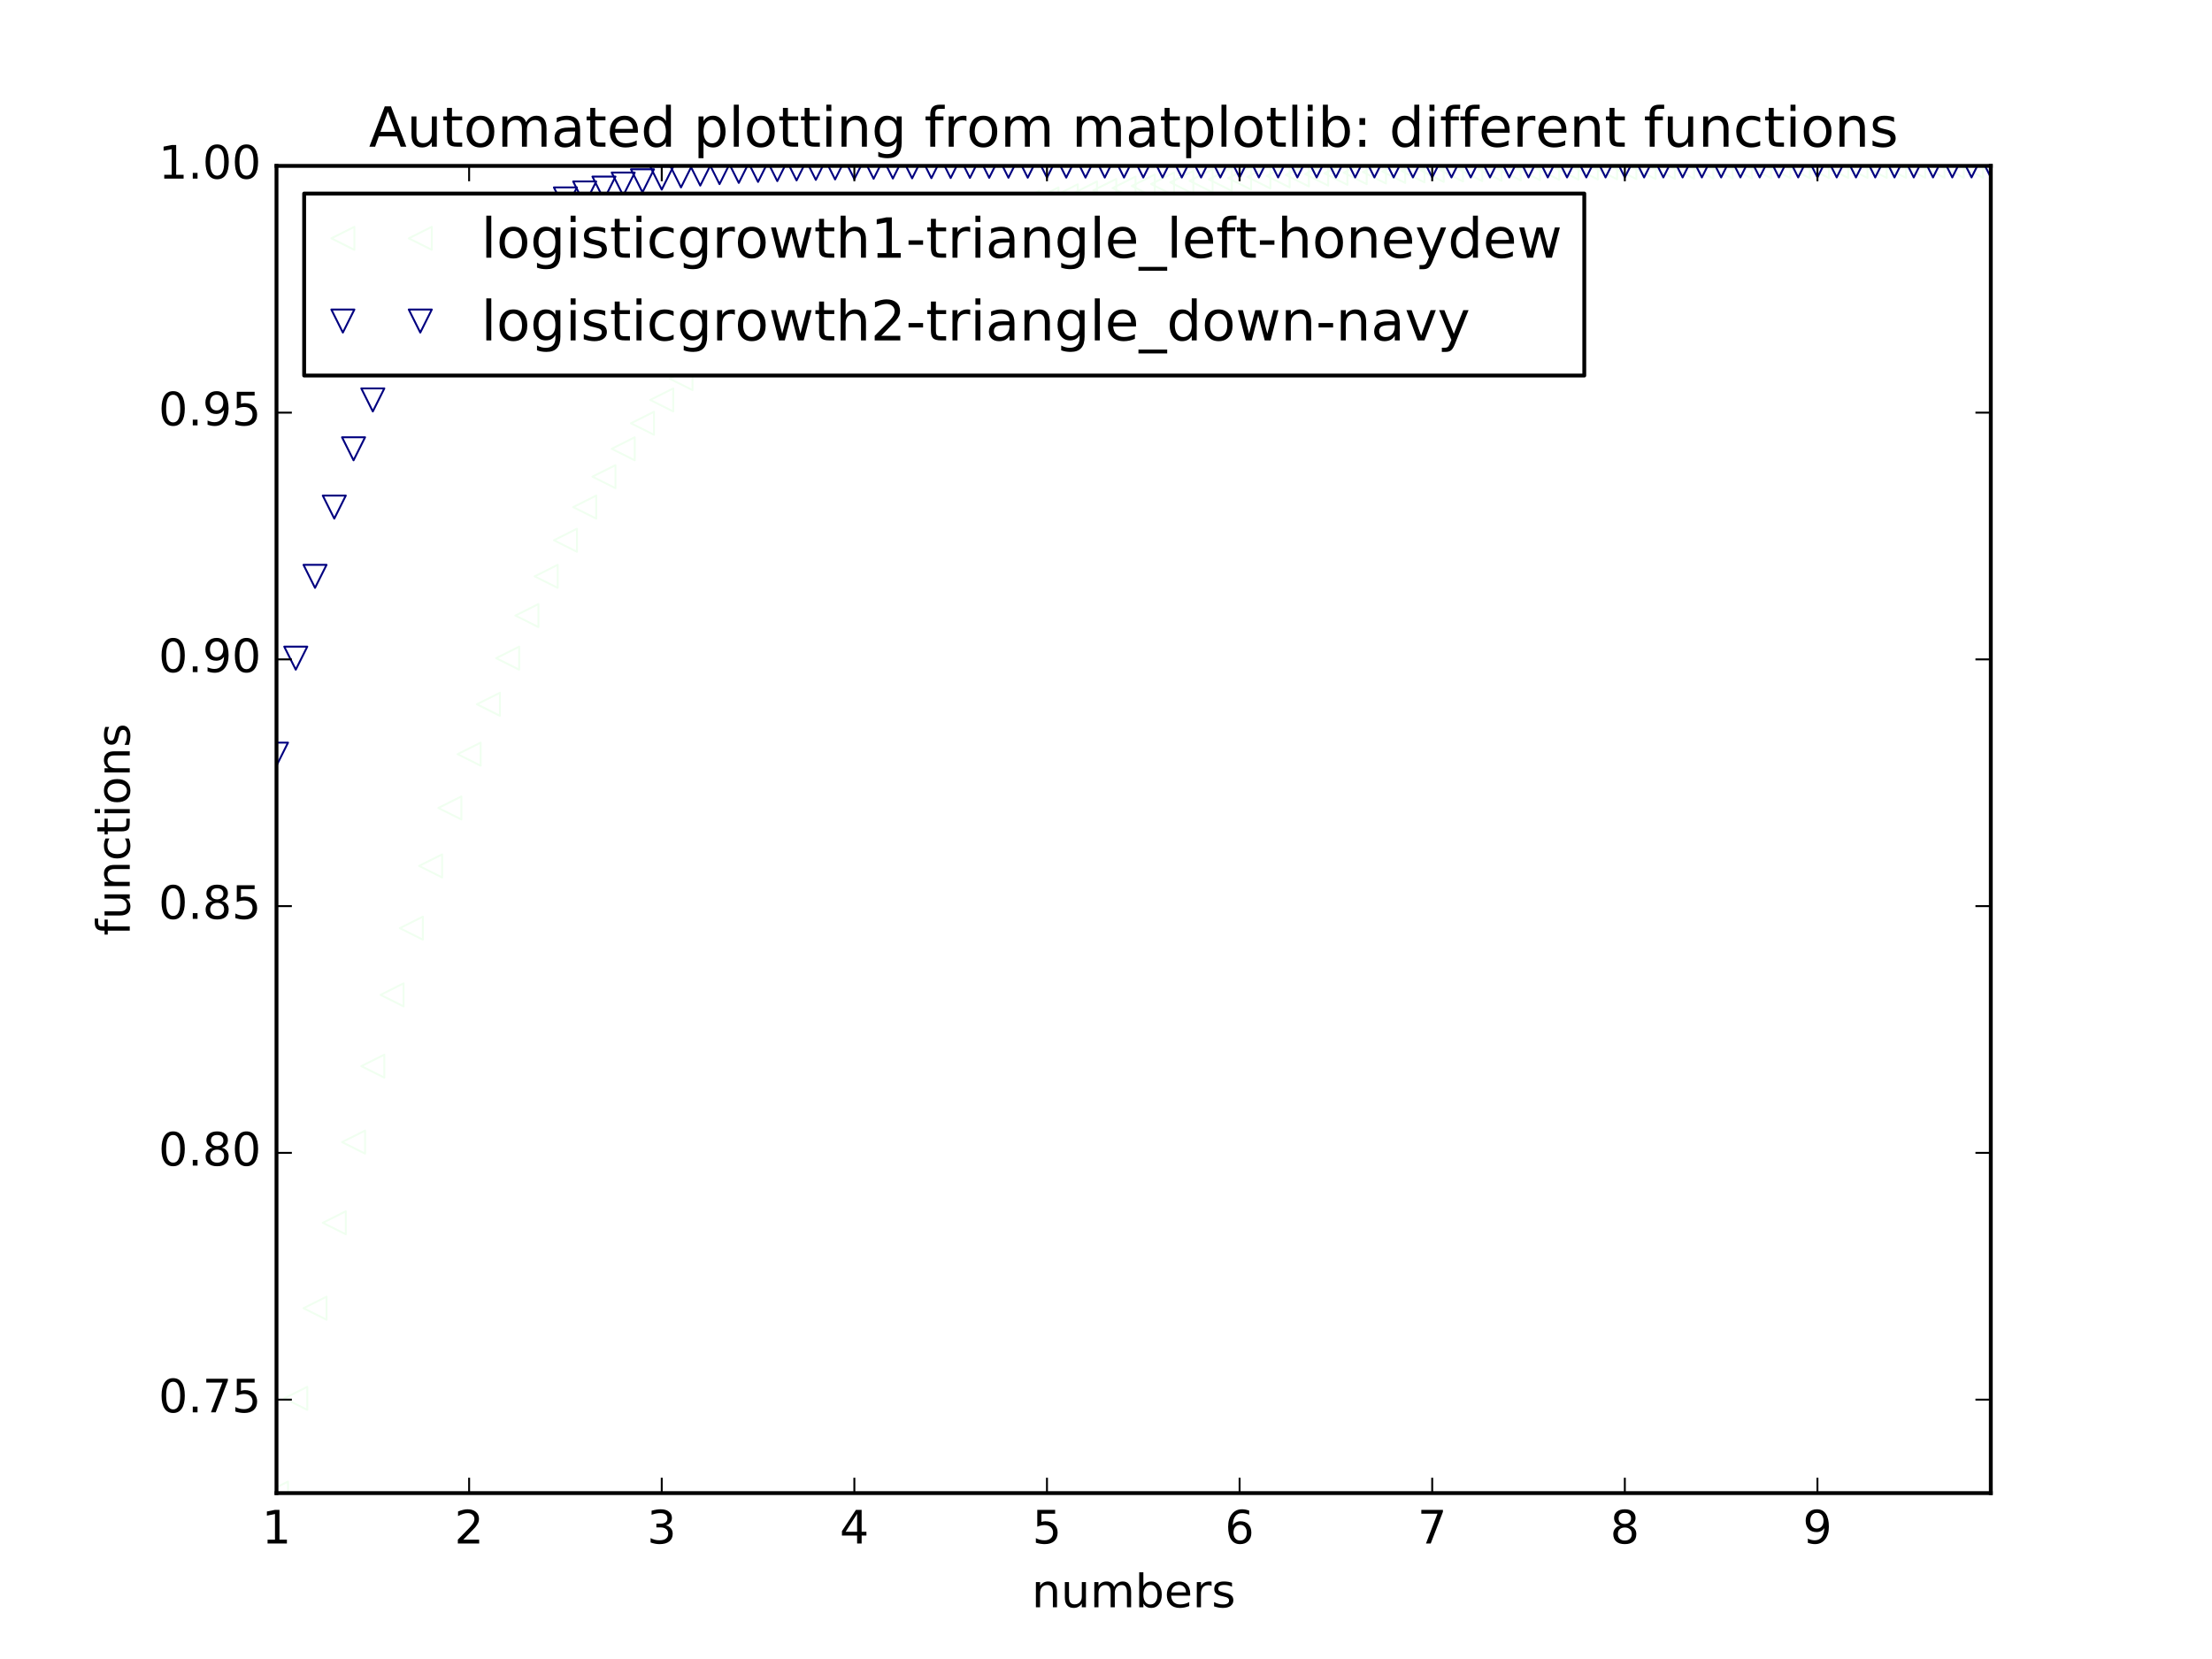 <?xml version="1.0" encoding="utf-8" standalone="no"?>
<!DOCTYPE svg PUBLIC "-//W3C//DTD SVG 1.1//EN"
  "http://www.w3.org/Graphics/SVG/1.1/DTD/svg11.dtd">
<!-- Created with matplotlib (http://matplotlib.org/) -->
<svg height="432pt" version="1.1" viewBox="0 0 576 432" width="576pt" xmlns="http://www.w3.org/2000/svg" xmlns:xlink="http://www.w3.org/1999/xlink">
 <defs>
  <style type="text/css">
*{stroke-linecap:butt;stroke-linejoin:round;stroke-miterlimit:100000;}
  </style>
 </defs>
 <g id="figure_1">
  <g id="patch_1">
   <path d="M 0 432 
L 576 432 
L 576 0 
L 0 0 
z
" style="fill:#ffffff;"/>
  </g>
  <g id="axes_1">
   <g id="patch_2">
    <path d="M 72 388.8 
L 518.4 388.8 
L 518.4 43.2 
L 72 43.2 
z
" style="fill:#ffffff;"/>
   </g>
   <g id="line2d_1">
    <defs>
     <path d="M -3 -0 
L 3 3 
L 3 -3 
z
" id="mc7c255a516" style="stroke:#f0fff0;stroke-linejoin:miter;stroke-width:0.5;"/>
    </defs>
    <g clip-path="url(#p8dd6118374)">
     <use style="fill:none;stroke:#f0fff0;stroke-linejoin:miter;stroke-width:0.5;" x="72.0" xlink:href="#mc7c255a516" y="388.8"/>
     <use style="fill:none;stroke:#f0fff0;stroke-linejoin:miter;stroke-width:0.5;" x="77.016" xlink:href="#mc7c255a516" y="364.125"/>
     <use style="fill:none;stroke:#f0fff0;stroke-linejoin:miter;stroke-width:0.5;" x="82.031" xlink:href="#mc7c255a516" y="340.654"/>
     <use style="fill:none;stroke:#f0fff0;stroke-linejoin:miter;stroke-width:0.5;" x="87.047" xlink:href="#mc7c255a516" y="318.41"/>
     <use style="fill:none;stroke:#f0fff0;stroke-linejoin:miter;stroke-width:0.5;" x="92.063" xlink:href="#mc7c255a516" y="297.401"/>
     <use style="fill:none;stroke:#f0fff0;stroke-linejoin:miter;stroke-width:0.5;" x="97.079" xlink:href="#mc7c255a516" y="277.624"/>
     <use style="fill:none;stroke:#f0fff0;stroke-linejoin:miter;stroke-width:0.5;" x="102.094" xlink:href="#mc7c255a516" y="259.063"/>
     <use style="fill:none;stroke:#f0fff0;stroke-linejoin:miter;stroke-width:0.5;" x="107.11" xlink:href="#mc7c255a516" y="241.694"/>
     <use style="fill:none;stroke:#f0fff0;stroke-linejoin:miter;stroke-width:0.5;" x="112.126" xlink:href="#mc7c255a516" y="225.484"/>
     <use style="fill:none;stroke:#f0fff0;stroke-linejoin:miter;stroke-width:0.5;" x="117.142" xlink:href="#mc7c255a516" y="210.394"/>
     <use style="fill:none;stroke:#f0fff0;stroke-linejoin:miter;stroke-width:0.5;" x="122.157" xlink:href="#mc7c255a516" y="196.38"/>
     <use style="fill:none;stroke:#f0fff0;stroke-linejoin:miter;stroke-width:0.5;" x="127.173" xlink:href="#mc7c255a516" y="183.394"/>
     <use style="fill:none;stroke:#f0fff0;stroke-linejoin:miter;stroke-width:0.5;" x="132.189" xlink:href="#mc7c255a516" y="171.383"/>
     <use style="fill:none;stroke:#f0fff0;stroke-linejoin:miter;stroke-width:0.5;" x="137.204" xlink:href="#mc7c255a516" y="160.296"/>
     <use style="fill:none;stroke:#f0fff0;stroke-linejoin:miter;stroke-width:0.5;" x="142.22" xlink:href="#mc7c255a516" y="150.08"/>
     <use style="fill:none;stroke:#f0fff0;stroke-linejoin:miter;stroke-width:0.5;" x="147.236" xlink:href="#mc7c255a516" y="140.681"/>
     <use style="fill:none;stroke:#f0fff0;stroke-linejoin:miter;stroke-width:0.5;" x="152.252" xlink:href="#mc7c255a516" y="132.046"/>
     <use style="fill:none;stroke:#f0fff0;stroke-linejoin:miter;stroke-width:0.5;" x="157.267" xlink:href="#mc7c255a516" y="124.123"/>
     <use style="fill:none;stroke:#f0fff0;stroke-linejoin:miter;stroke-width:0.5;" x="162.283" xlink:href="#mc7c255a516" y="116.864"/>
     <use style="fill:none;stroke:#f0fff0;stroke-linejoin:miter;stroke-width:0.5;" x="167.299" xlink:href="#mc7c255a516" y="110.219"/>
     <use style="fill:none;stroke:#f0fff0;stroke-linejoin:miter;stroke-width:0.5;" x="172.315" xlink:href="#mc7c255a516" y="104.144"/>
     <use style="fill:none;stroke:#f0fff0;stroke-linejoin:miter;stroke-width:0.5;" x="177.33" xlink:href="#mc7c255a516" y="98.594"/>
     <use style="fill:none;stroke:#f0fff0;stroke-linejoin:miter;stroke-width:0.5;" x="182.346" xlink:href="#mc7c255a516" y="93.529"/>
     <use style="fill:none;stroke:#f0fff0;stroke-linejoin:miter;stroke-width:0.5;" x="187.362" xlink:href="#mc7c255a516" y="88.91"/>
     <use style="fill:none;stroke:#f0fff0;stroke-linejoin:miter;stroke-width:0.5;" x="192.378" xlink:href="#mc7c255a516" y="84.701"/>
     <use style="fill:none;stroke:#f0fff0;stroke-linejoin:miter;stroke-width:0.5;" x="197.393" xlink:href="#mc7c255a516" y="80.867"/>
     <use style="fill:none;stroke:#f0fff0;stroke-linejoin:miter;stroke-width:0.5;" x="202.409" xlink:href="#mc7c255a516" y="77.378"/>
     <use style="fill:none;stroke:#f0fff0;stroke-linejoin:miter;stroke-width:0.5;" x="207.425" xlink:href="#mc7c255a516" y="74.204"/>
     <use style="fill:none;stroke:#f0fff0;stroke-linejoin:miter;stroke-width:0.5;" x="212.44" xlink:href="#mc7c255a516" y="71.318"/>
     <use style="fill:none;stroke:#f0fff0;stroke-linejoin:miter;stroke-width:0.5;" x="217.456" xlink:href="#mc7c255a516" y="68.696"/>
     <use style="fill:none;stroke:#f0fff0;stroke-linejoin:miter;stroke-width:0.5;" x="222.472" xlink:href="#mc7c255a516" y="66.313"/>
     <use style="fill:none;stroke:#f0fff0;stroke-linejoin:miter;stroke-width:0.5;" x="227.488" xlink:href="#mc7c255a516" y="64.149"/>
     <use style="fill:none;stroke:#f0fff0;stroke-linejoin:miter;stroke-width:0.5;" x="232.503" xlink:href="#mc7c255a516" y="62.185"/>
     <use style="fill:none;stroke:#f0fff0;stroke-linejoin:miter;stroke-width:0.5;" x="237.519" xlink:href="#mc7c255a516" y="60.403"/>
     <use style="fill:none;stroke:#f0fff0;stroke-linejoin:miter;stroke-width:0.5;" x="242.535" xlink:href="#mc7c255a516" y="58.785"/>
     <use style="fill:none;stroke:#f0fff0;stroke-linejoin:miter;stroke-width:0.5;" x="247.551" xlink:href="#mc7c255a516" y="57.319"/>
     <use style="fill:none;stroke:#f0fff0;stroke-linejoin:miter;stroke-width:0.5;" x="252.566" xlink:href="#mc7c255a516" y="55.988"/>
     <use style="fill:none;stroke:#f0fff0;stroke-linejoin:miter;stroke-width:0.5;" x="257.582" xlink:href="#mc7c255a516" y="54.782"/>
     <use style="fill:none;stroke:#f0fff0;stroke-linejoin:miter;stroke-width:0.5;" x="262.598" xlink:href="#mc7c255a516" y="53.689"/>
     <use style="fill:none;stroke:#f0fff0;stroke-linejoin:miter;stroke-width:0.5;" x="267.613" xlink:href="#mc7c255a516" y="52.698"/>
     <use style="fill:none;stroke:#f0fff0;stroke-linejoin:miter;stroke-width:0.5;" x="272.629" xlink:href="#mc7c255a516" y="51.801"/>
     <use style="fill:none;stroke:#f0fff0;stroke-linejoin:miter;stroke-width:0.5;" x="277.645" xlink:href="#mc7c255a516" y="50.987"/>
     <use style="fill:none;stroke:#f0fff0;stroke-linejoin:miter;stroke-width:0.5;" x="282.661" xlink:href="#mc7c255a516" y="50.25"/>
     <use style="fill:none;stroke:#f0fff0;stroke-linejoin:miter;stroke-width:0.5;" x="287.676" xlink:href="#mc7c255a516" y="49.583"/>
     <use style="fill:none;stroke:#f0fff0;stroke-linejoin:miter;stroke-width:0.5;" x="292.692" xlink:href="#mc7c255a516" y="48.978"/>
     <use style="fill:none;stroke:#f0fff0;stroke-linejoin:miter;stroke-width:0.5;" x="297.708" xlink:href="#mc7c255a516" y="48.43"/>
     <use style="fill:none;stroke:#f0fff0;stroke-linejoin:miter;stroke-width:0.5;" x="302.724" xlink:href="#mc7c255a516" y="47.934"/>
     <use style="fill:none;stroke:#f0fff0;stroke-linejoin:miter;stroke-width:0.5;" x="307.739" xlink:href="#mc7c255a516" y="47.485"/>
     <use style="fill:none;stroke:#f0fff0;stroke-linejoin:miter;stroke-width:0.5;" x="312.755" xlink:href="#mc7c255a516" y="47.079"/>
     <use style="fill:none;stroke:#f0fff0;stroke-linejoin:miter;stroke-width:0.5;" x="317.771" xlink:href="#mc7c255a516" y="46.711"/>
     <use style="fill:none;stroke:#f0fff0;stroke-linejoin:miter;stroke-width:0.5;" x="322.787" xlink:href="#mc7c255a516" y="46.377"/>
     <use style="fill:none;stroke:#f0fff0;stroke-linejoin:miter;stroke-width:0.5;" x="327.802" xlink:href="#mc7c255a516" y="46.076"/>
     <use style="fill:none;stroke:#f0fff0;stroke-linejoin:miter;stroke-width:0.5;" x="332.818" xlink:href="#mc7c255a516" y="45.803"/>
     <use style="fill:none;stroke:#f0fff0;stroke-linejoin:miter;stroke-width:0.5;" x="337.834" xlink:href="#mc7c255a516" y="45.555"/>
     <use style="fill:none;stroke:#f0fff0;stroke-linejoin:miter;stroke-width:0.5;" x="342.849" xlink:href="#mc7c255a516" y="45.332"/>
     <use style="fill:none;stroke:#f0fff0;stroke-linejoin:miter;stroke-width:0.5;" x="347.865" xlink:href="#mc7c255a516" y="45.129"/>
     <use style="fill:none;stroke:#f0fff0;stroke-linejoin:miter;stroke-width:0.5;" x="352.881" xlink:href="#mc7c255a516" y="44.946"/>
     <use style="fill:none;stroke:#f0fff0;stroke-linejoin:miter;stroke-width:0.5;" x="357.897" xlink:href="#mc7c255a516" y="44.78"/>
     <use style="fill:none;stroke:#f0fff0;stroke-linejoin:miter;stroke-width:0.5;" x="362.912" xlink:href="#mc7c255a516" y="44.63"/>
     <use style="fill:none;stroke:#f0fff0;stroke-linejoin:miter;stroke-width:0.5;" x="367.928" xlink:href="#mc7c255a516" y="44.494"/>
     <use style="fill:none;stroke:#f0fff0;stroke-linejoin:miter;stroke-width:0.5;" x="372.944" xlink:href="#mc7c255a516" y="44.371"/>
     <use style="fill:none;stroke:#f0fff0;stroke-linejoin:miter;stroke-width:0.5;" x="377.96" xlink:href="#mc7c255a516" y="44.259"/>
     <use style="fill:none;stroke:#f0fff0;stroke-linejoin:miter;stroke-width:0.5;" x="382.975" xlink:href="#mc7c255a516" y="44.159"/>
     <use style="fill:none;stroke:#f0fff0;stroke-linejoin:miter;stroke-width:0.5;" x="387.991" xlink:href="#mc7c255a516" y="44.068"/>
     <use style="fill:none;stroke:#f0fff0;stroke-linejoin:miter;stroke-width:0.5;" x="393.007" xlink:href="#mc7c255a516" y="43.985"/>
     <use style="fill:none;stroke:#f0fff0;stroke-linejoin:miter;stroke-width:0.5;" x="398.022" xlink:href="#mc7c255a516" y="43.91"/>
     <use style="fill:none;stroke:#f0fff0;stroke-linejoin:miter;stroke-width:0.5;" x="403.038" xlink:href="#mc7c255a516" y="43.843"/>
     <use style="fill:none;stroke:#f0fff0;stroke-linejoin:miter;stroke-width:0.5;" x="408.054" xlink:href="#mc7c255a516" y="43.782"/>
     <use style="fill:none;stroke:#f0fff0;stroke-linejoin:miter;stroke-width:0.5;" x="413.07" xlink:href="#mc7c255a516" y="43.726"/>
     <use style="fill:none;stroke:#f0fff0;stroke-linejoin:miter;stroke-width:0.5;" x="418.085" xlink:href="#mc7c255a516" y="43.676"/>
     <use style="fill:none;stroke:#f0fff0;stroke-linejoin:miter;stroke-width:0.5;" x="423.101" xlink:href="#mc7c255a516" y="43.631"/>
     <use style="fill:none;stroke:#f0fff0;stroke-linejoin:miter;stroke-width:0.5;" x="428.117" xlink:href="#mc7c255a516" y="43.59"/>
     <use style="fill:none;stroke:#f0fff0;stroke-linejoin:miter;stroke-width:0.5;" x="433.133" xlink:href="#mc7c255a516" y="43.553"/>
     <use style="fill:none;stroke:#f0fff0;stroke-linejoin:miter;stroke-width:0.5;" x="438.148" xlink:href="#mc7c255a516" y="43.519"/>
     <use style="fill:none;stroke:#f0fff0;stroke-linejoin:miter;stroke-width:0.5;" x="443.164" xlink:href="#mc7c255a516" y="43.489"/>
     <use style="fill:none;stroke:#f0fff0;stroke-linejoin:miter;stroke-width:0.5;" x="448.18" xlink:href="#mc7c255a516" y="43.461"/>
     <use style="fill:none;stroke:#f0fff0;stroke-linejoin:miter;stroke-width:0.5;" x="453.196" xlink:href="#mc7c255a516" y="43.437"/>
     <use style="fill:none;stroke:#f0fff0;stroke-linejoin:miter;stroke-width:0.5;" x="458.211" xlink:href="#mc7c255a516" y="43.414"/>
     <use style="fill:none;stroke:#f0fff0;stroke-linejoin:miter;stroke-width:0.5;" x="463.227" xlink:href="#mc7c255a516" y="43.394"/>
     <use style="fill:none;stroke:#f0fff0;stroke-linejoin:miter;stroke-width:0.5;" x="468.243" xlink:href="#mc7c255a516" y="43.375"/>
     <use style="fill:none;stroke:#f0fff0;stroke-linejoin:miter;stroke-width:0.5;" x="473.258" xlink:href="#mc7c255a516" y="43.359"/>
     <use style="fill:none;stroke:#f0fff0;stroke-linejoin:miter;stroke-width:0.5;" x="478.274" xlink:href="#mc7c255a516" y="43.343"/>
     <use style="fill:none;stroke:#f0fff0;stroke-linejoin:miter;stroke-width:0.5;" x="483.29" xlink:href="#mc7c255a516" y="43.33"/>
     <use style="fill:none;stroke:#f0fff0;stroke-linejoin:miter;stroke-width:0.5;" x="488.306" xlink:href="#mc7c255a516" y="43.317"/>
     <use style="fill:none;stroke:#f0fff0;stroke-linejoin:miter;stroke-width:0.5;" x="493.321" xlink:href="#mc7c255a516" y="43.306"/>
     <use style="fill:none;stroke:#f0fff0;stroke-linejoin:miter;stroke-width:0.5;" x="498.337" xlink:href="#mc7c255a516" y="43.296"/>
     <use style="fill:none;stroke:#f0fff0;stroke-linejoin:miter;stroke-width:0.5;" x="503.353" xlink:href="#mc7c255a516" y="43.287"/>
     <use style="fill:none;stroke:#f0fff0;stroke-linejoin:miter;stroke-width:0.5;" x="508.369" xlink:href="#mc7c255a516" y="43.279"/>
     <use style="fill:none;stroke:#f0fff0;stroke-linejoin:miter;stroke-width:0.5;" x="513.384" xlink:href="#mc7c255a516" y="43.271"/>
     <use style="fill:none;stroke:#f0fff0;stroke-linejoin:miter;stroke-width:0.5;" x="518.4" xlink:href="#mc7c255a516" y="43.264"/>
    </g>
   </g>
   <g id="line2d_2">
    <defs>
     <path d="M -0 3 
L 3 -3 
L -3 -3 
z
" id="m02e1392826" style="stroke:#000080;stroke-linejoin:miter;stroke-width:0.5;"/>
    </defs>
    <g clip-path="url(#p8dd6118374)">
     <use style="fill:none;stroke:#000080;stroke-linejoin:miter;stroke-width:0.5;" x="72.0" xlink:href="#m02e1392826" y="196.38"/>
     <use style="fill:none;stroke:#000080;stroke-linejoin:miter;stroke-width:0.5;" x="77.016" xlink:href="#m02e1392826" y="171.383"/>
     <use style="fill:none;stroke:#000080;stroke-linejoin:miter;stroke-width:0.5;" x="82.031" xlink:href="#m02e1392826" y="150.08"/>
     <use style="fill:none;stroke:#000080;stroke-linejoin:miter;stroke-width:0.5;" x="87.047" xlink:href="#m02e1392826" y="132.046"/>
     <use style="fill:none;stroke:#000080;stroke-linejoin:miter;stroke-width:0.5;" x="92.063" xlink:href="#m02e1392826" y="116.864"/>
     <use style="fill:none;stroke:#000080;stroke-linejoin:miter;stroke-width:0.5;" x="97.079" xlink:href="#m02e1392826" y="104.144"/>
     <use style="fill:none;stroke:#000080;stroke-linejoin:miter;stroke-width:0.5;" x="102.094" xlink:href="#m02e1392826" y="93.529"/>
     <use style="fill:none;stroke:#000080;stroke-linejoin:miter;stroke-width:0.5;" x="107.11" xlink:href="#m02e1392826" y="84.701"/>
     <use style="fill:none;stroke:#000080;stroke-linejoin:miter;stroke-width:0.5;" x="112.126" xlink:href="#m02e1392826" y="77.378"/>
     <use style="fill:none;stroke:#000080;stroke-linejoin:miter;stroke-width:0.5;" x="117.142" xlink:href="#m02e1392826" y="71.318"/>
     <use style="fill:none;stroke:#000080;stroke-linejoin:miter;stroke-width:0.5;" x="122.157" xlink:href="#m02e1392826" y="66.313"/>
     <use style="fill:none;stroke:#000080;stroke-linejoin:miter;stroke-width:0.5;" x="127.173" xlink:href="#m02e1392826" y="62.185"/>
     <use style="fill:none;stroke:#000080;stroke-linejoin:miter;stroke-width:0.5;" x="132.189" xlink:href="#m02e1392826" y="58.785"/>
     <use style="fill:none;stroke:#000080;stroke-linejoin:miter;stroke-width:0.5;" x="137.204" xlink:href="#m02e1392826" y="55.988"/>
     <use style="fill:none;stroke:#000080;stroke-linejoin:miter;stroke-width:0.5;" x="142.22" xlink:href="#m02e1392826" y="53.689"/>
     <use style="fill:none;stroke:#000080;stroke-linejoin:miter;stroke-width:0.5;" x="147.236" xlink:href="#m02e1392826" y="51.801"/>
     <use style="fill:none;stroke:#000080;stroke-linejoin:miter;stroke-width:0.5;" x="152.252" xlink:href="#m02e1392826" y="50.25"/>
     <use style="fill:none;stroke:#000080;stroke-linejoin:miter;stroke-width:0.5;" x="157.267" xlink:href="#m02e1392826" y="48.978"/>
     <use style="fill:none;stroke:#000080;stroke-linejoin:miter;stroke-width:0.5;" x="162.283" xlink:href="#m02e1392826" y="47.934"/>
     <use style="fill:none;stroke:#000080;stroke-linejoin:miter;stroke-width:0.5;" x="167.299" xlink:href="#m02e1392826" y="47.079"/>
     <use style="fill:none;stroke:#000080;stroke-linejoin:miter;stroke-width:0.5;" x="172.315" xlink:href="#m02e1392826" y="46.377"/>
     <use style="fill:none;stroke:#000080;stroke-linejoin:miter;stroke-width:0.5;" x="177.33" xlink:href="#m02e1392826" y="45.803"/>
     <use style="fill:none;stroke:#000080;stroke-linejoin:miter;stroke-width:0.5;" x="182.346" xlink:href="#m02e1392826" y="45.332"/>
     <use style="fill:none;stroke:#000080;stroke-linejoin:miter;stroke-width:0.5;" x="187.362" xlink:href="#m02e1392826" y="44.946"/>
     <use style="fill:none;stroke:#000080;stroke-linejoin:miter;stroke-width:0.5;" x="192.378" xlink:href="#m02e1392826" y="44.63"/>
     <use style="fill:none;stroke:#000080;stroke-linejoin:miter;stroke-width:0.5;" x="197.393" xlink:href="#m02e1392826" y="44.371"/>
     <use style="fill:none;stroke:#000080;stroke-linejoin:miter;stroke-width:0.5;" x="202.409" xlink:href="#m02e1392826" y="44.159"/>
     <use style="fill:none;stroke:#000080;stroke-linejoin:miter;stroke-width:0.5;" x="207.425" xlink:href="#m02e1392826" y="43.985"/>
     <use style="fill:none;stroke:#000080;stroke-linejoin:miter;stroke-width:0.5;" x="212.44" xlink:href="#m02e1392826" y="43.843"/>
     <use style="fill:none;stroke:#000080;stroke-linejoin:miter;stroke-width:0.5;" x="217.456" xlink:href="#m02e1392826" y="43.726"/>
     <use style="fill:none;stroke:#000080;stroke-linejoin:miter;stroke-width:0.5;" x="222.472" xlink:href="#m02e1392826" y="43.631"/>
     <use style="fill:none;stroke:#000080;stroke-linejoin:miter;stroke-width:0.5;" x="227.488" xlink:href="#m02e1392826" y="43.553"/>
     <use style="fill:none;stroke:#000080;stroke-linejoin:miter;stroke-width:0.5;" x="232.503" xlink:href="#m02e1392826" y="43.489"/>
     <use style="fill:none;stroke:#000080;stroke-linejoin:miter;stroke-width:0.5;" x="237.519" xlink:href="#m02e1392826" y="43.437"/>
     <use style="fill:none;stroke:#000080;stroke-linejoin:miter;stroke-width:0.5;" x="242.535" xlink:href="#m02e1392826" y="43.394"/>
     <use style="fill:none;stroke:#000080;stroke-linejoin:miter;stroke-width:0.5;" x="247.551" xlink:href="#m02e1392826" y="43.359"/>
     <use style="fill:none;stroke:#000080;stroke-linejoin:miter;stroke-width:0.5;" x="252.566" xlink:href="#m02e1392826" y="43.33"/>
     <use style="fill:none;stroke:#000080;stroke-linejoin:miter;stroke-width:0.5;" x="257.582" xlink:href="#m02e1392826" y="43.306"/>
     <use style="fill:none;stroke:#000080;stroke-linejoin:miter;stroke-width:0.5;" x="262.598" xlink:href="#m02e1392826" y="43.287"/>
     <use style="fill:none;stroke:#000080;stroke-linejoin:miter;stroke-width:0.5;" x="267.613" xlink:href="#m02e1392826" y="43.271"/>
     <use style="fill:none;stroke:#000080;stroke-linejoin:miter;stroke-width:0.5;" x="272.629" xlink:href="#m02e1392826" y="43.258"/>
     <use style="fill:none;stroke:#000080;stroke-linejoin:miter;stroke-width:0.5;" x="277.645" xlink:href="#m02e1392826" y="43.248"/>
     <use style="fill:none;stroke:#000080;stroke-linejoin:miter;stroke-width:0.5;" x="282.661" xlink:href="#m02e1392826" y="43.239"/>
     <use style="fill:none;stroke:#000080;stroke-linejoin:miter;stroke-width:0.5;" x="287.676" xlink:href="#m02e1392826" y="43.232"/>
     <use style="fill:none;stroke:#000080;stroke-linejoin:miter;stroke-width:0.5;" x="292.692" xlink:href="#m02e1392826" y="43.226"/>
     <use style="fill:none;stroke:#000080;stroke-linejoin:miter;stroke-width:0.5;" x="297.708" xlink:href="#m02e1392826" y="43.221"/>
     <use style="fill:none;stroke:#000080;stroke-linejoin:miter;stroke-width:0.5;" x="302.724" xlink:href="#m02e1392826" y="43.218"/>
     <use style="fill:none;stroke:#000080;stroke-linejoin:miter;stroke-width:0.5;" x="307.739" xlink:href="#m02e1392826" y="43.214"/>
     <use style="fill:none;stroke:#000080;stroke-linejoin:miter;stroke-width:0.5;" x="312.755" xlink:href="#m02e1392826" y="43.212"/>
     <use style="fill:none;stroke:#000080;stroke-linejoin:miter;stroke-width:0.5;" x="317.771" xlink:href="#m02e1392826" y="43.21"/>
     <use style="fill:none;stroke:#000080;stroke-linejoin:miter;stroke-width:0.5;" x="322.787" xlink:href="#m02e1392826" y="43.208"/>
     <use style="fill:none;stroke:#000080;stroke-linejoin:miter;stroke-width:0.5;" x="327.802" xlink:href="#m02e1392826" y="43.206"/>
     <use style="fill:none;stroke:#000080;stroke-linejoin:miter;stroke-width:0.5;" x="332.818" xlink:href="#m02e1392826" y="43.205"/>
     <use style="fill:none;stroke:#000080;stroke-linejoin:miter;stroke-width:0.5;" x="337.834" xlink:href="#m02e1392826" y="43.204"/>
     <use style="fill:none;stroke:#000080;stroke-linejoin:miter;stroke-width:0.5;" x="342.849" xlink:href="#m02e1392826" y="43.204"/>
     <use style="fill:none;stroke:#000080;stroke-linejoin:miter;stroke-width:0.5;" x="347.865" xlink:href="#m02e1392826" y="43.203"/>
     <use style="fill:none;stroke:#000080;stroke-linejoin:miter;stroke-width:0.5;" x="352.881" xlink:href="#m02e1392826" y="43.202"/>
     <use style="fill:none;stroke:#000080;stroke-linejoin:miter;stroke-width:0.5;" x="357.897" xlink:href="#m02e1392826" y="43.202"/>
     <use style="fill:none;stroke:#000080;stroke-linejoin:miter;stroke-width:0.5;" x="362.912" xlink:href="#m02e1392826" y="43.202"/>
     <use style="fill:none;stroke:#000080;stroke-linejoin:miter;stroke-width:0.5;" x="367.928" xlink:href="#m02e1392826" y="43.201"/>
     <use style="fill:none;stroke:#000080;stroke-linejoin:miter;stroke-width:0.5;" x="372.944" xlink:href="#m02e1392826" y="43.201"/>
     <use style="fill:none;stroke:#000080;stroke-linejoin:miter;stroke-width:0.5;" x="377.96" xlink:href="#m02e1392826" y="43.201"/>
     <use style="fill:none;stroke:#000080;stroke-linejoin:miter;stroke-width:0.5;" x="382.975" xlink:href="#m02e1392826" y="43.201"/>
     <use style="fill:none;stroke:#000080;stroke-linejoin:miter;stroke-width:0.5;" x="387.991" xlink:href="#m02e1392826" y="43.201"/>
     <use style="fill:none;stroke:#000080;stroke-linejoin:miter;stroke-width:0.5;" x="393.007" xlink:href="#m02e1392826" y="43.2"/>
     <use style="fill:none;stroke:#000080;stroke-linejoin:miter;stroke-width:0.5;" x="398.022" xlink:href="#m02e1392826" y="43.2"/>
     <use style="fill:none;stroke:#000080;stroke-linejoin:miter;stroke-width:0.5;" x="403.038" xlink:href="#m02e1392826" y="43.2"/>
     <use style="fill:none;stroke:#000080;stroke-linejoin:miter;stroke-width:0.5;" x="408.054" xlink:href="#m02e1392826" y="43.2"/>
     <use style="fill:none;stroke:#000080;stroke-linejoin:miter;stroke-width:0.5;" x="413.07" xlink:href="#m02e1392826" y="43.2"/>
     <use style="fill:none;stroke:#000080;stroke-linejoin:miter;stroke-width:0.5;" x="418.085" xlink:href="#m02e1392826" y="43.2"/>
     <use style="fill:none;stroke:#000080;stroke-linejoin:miter;stroke-width:0.5;" x="423.101" xlink:href="#m02e1392826" y="43.2"/>
     <use style="fill:none;stroke:#000080;stroke-linejoin:miter;stroke-width:0.5;" x="428.117" xlink:href="#m02e1392826" y="43.2"/>
     <use style="fill:none;stroke:#000080;stroke-linejoin:miter;stroke-width:0.5;" x="433.133" xlink:href="#m02e1392826" y="43.2"/>
     <use style="fill:none;stroke:#000080;stroke-linejoin:miter;stroke-width:0.5;" x="438.148" xlink:href="#m02e1392826" y="43.2"/>
     <use style="fill:none;stroke:#000080;stroke-linejoin:miter;stroke-width:0.5;" x="443.164" xlink:href="#m02e1392826" y="43.2"/>
     <use style="fill:none;stroke:#000080;stroke-linejoin:miter;stroke-width:0.5;" x="448.18" xlink:href="#m02e1392826" y="43.2"/>
     <use style="fill:none;stroke:#000080;stroke-linejoin:miter;stroke-width:0.5;" x="453.196" xlink:href="#m02e1392826" y="43.2"/>
     <use style="fill:none;stroke:#000080;stroke-linejoin:miter;stroke-width:0.5;" x="458.211" xlink:href="#m02e1392826" y="43.2"/>
     <use style="fill:none;stroke:#000080;stroke-linejoin:miter;stroke-width:0.5;" x="463.227" xlink:href="#m02e1392826" y="43.2"/>
     <use style="fill:none;stroke:#000080;stroke-linejoin:miter;stroke-width:0.5;" x="468.243" xlink:href="#m02e1392826" y="43.2"/>
     <use style="fill:none;stroke:#000080;stroke-linejoin:miter;stroke-width:0.5;" x="473.258" xlink:href="#m02e1392826" y="43.2"/>
     <use style="fill:none;stroke:#000080;stroke-linejoin:miter;stroke-width:0.5;" x="478.274" xlink:href="#m02e1392826" y="43.2"/>
     <use style="fill:none;stroke:#000080;stroke-linejoin:miter;stroke-width:0.5;" x="483.29" xlink:href="#m02e1392826" y="43.2"/>
     <use style="fill:none;stroke:#000080;stroke-linejoin:miter;stroke-width:0.5;" x="488.306" xlink:href="#m02e1392826" y="43.2"/>
     <use style="fill:none;stroke:#000080;stroke-linejoin:miter;stroke-width:0.5;" x="493.321" xlink:href="#m02e1392826" y="43.2"/>
     <use style="fill:none;stroke:#000080;stroke-linejoin:miter;stroke-width:0.5;" x="498.337" xlink:href="#m02e1392826" y="43.2"/>
     <use style="fill:none;stroke:#000080;stroke-linejoin:miter;stroke-width:0.5;" x="503.353" xlink:href="#m02e1392826" y="43.2"/>
     <use style="fill:none;stroke:#000080;stroke-linejoin:miter;stroke-width:0.5;" x="508.369" xlink:href="#m02e1392826" y="43.2"/>
     <use style="fill:none;stroke:#000080;stroke-linejoin:miter;stroke-width:0.5;" x="513.384" xlink:href="#m02e1392826" y="43.2"/>
     <use style="fill:none;stroke:#000080;stroke-linejoin:miter;stroke-width:0.5;" x="518.4" xlink:href="#m02e1392826" y="43.2"/>
    </g>
   </g>
   <g id="patch_3">
    <path d="M 72 43.2 
L 518.4 43.2 
" style="fill:none;stroke:#000000;stroke-linecap:square;stroke-linejoin:miter;"/>
   </g>
   <g id="patch_4">
    <path d="M 518.4 388.8 
L 518.4 43.2 
" style="fill:none;stroke:#000000;stroke-linecap:square;stroke-linejoin:miter;"/>
   </g>
   <g id="patch_5">
    <path d="M 72 388.8 
L 518.4 388.8 
" style="fill:none;stroke:#000000;stroke-linecap:square;stroke-linejoin:miter;"/>
   </g>
   <g id="patch_6">
    <path d="M 72 388.8 
L 72 43.2 
" style="fill:none;stroke:#000000;stroke-linecap:square;stroke-linejoin:miter;"/>
   </g>
   <g id="matplotlib.axis_1">
    <g id="xtick_1">
     <g id="line2d_3">
      <defs>
       <path d="M 0 0 
L 0 -4 
" id="m68fedbf8bf" style="stroke:#000000;stroke-width:0.5;"/>
      </defs>
      <g>
       <use style="stroke:#000000;stroke-width:0.5;" x="72.0" xlink:href="#m68fedbf8bf" y="388.8"/>
      </g>
     </g>
     <g id="line2d_4">
      <defs>
       <path d="M 0 0 
L 0 4 
" id="m37c4534fbf" style="stroke:#000000;stroke-width:0.5;"/>
      </defs>
      <g>
       <use style="stroke:#000000;stroke-width:0.5;" x="72.0" xlink:href="#m37c4534fbf" y="43.2"/>
      </g>
     </g>
     <g id="text_1">
      <!-- 1 -->
      <defs>
       <path d="M 12.406 8.297 
L 28.516 8.297 
L 28.516 63.922 
L 10.984 60.406 
L 10.984 69.391 
L 28.422 72.906 
L 38.281 72.906 
L 38.281 8.297 
L 54.391 8.297 
L 54.391 0 
L 12.406 0 
z
" id="BitstreamVeraSans-Roman-31"/>
      </defs>
      <g transform="translate(68.183 401.918)scale(0.12 -0.12)">
       <use xlink:href="#BitstreamVeraSans-Roman-31"/>
      </g>
     </g>
    </g>
    <g id="xtick_2">
     <g id="line2d_5">
      <g>
       <use style="stroke:#000000;stroke-width:0.5;" x="122.157" xlink:href="#m68fedbf8bf" y="388.8"/>
      </g>
     </g>
     <g id="line2d_6">
      <g>
       <use style="stroke:#000000;stroke-width:0.5;" x="122.157" xlink:href="#m37c4534fbf" y="43.2"/>
      </g>
     </g>
     <g id="text_2">
      <!-- 2 -->
      <defs>
       <path d="M 19.188 8.297 
L 53.609 8.297 
L 53.609 0 
L 7.328 0 
L 7.328 8.297 
Q 12.938 14.109 22.625 23.891 
Q 32.328 33.688 34.812 36.531 
Q 39.547 41.844 41.422 45.531 
Q 43.312 49.219 43.312 52.781 
Q 43.312 58.594 39.234 62.25 
Q 35.156 65.922 28.609 65.922 
Q 23.969 65.922 18.812 64.312 
Q 13.672 62.703 7.812 59.422 
L 7.812 69.391 
Q 13.766 71.781 18.938 73 
Q 24.125 74.219 28.422 74.219 
Q 39.75 74.219 46.484 68.547 
Q 53.219 62.891 53.219 53.422 
Q 53.219 48.922 51.531 44.891 
Q 49.859 40.875 45.406 35.406 
Q 44.188 33.984 37.641 27.219 
Q 31.109 20.453 19.188 8.297 
" id="BitstreamVeraSans-Roman-32"/>
      </defs>
      <g transform="translate(118.34 401.918)scale(0.12 -0.12)">
       <use xlink:href="#BitstreamVeraSans-Roman-32"/>
      </g>
     </g>
    </g>
    <g id="xtick_3">
     <g id="line2d_7">
      <g>
       <use style="stroke:#000000;stroke-width:0.5;" x="172.315" xlink:href="#m68fedbf8bf" y="388.8"/>
      </g>
     </g>
     <g id="line2d_8">
      <g>
       <use style="stroke:#000000;stroke-width:0.5;" x="172.315" xlink:href="#m37c4534fbf" y="43.2"/>
      </g>
     </g>
     <g id="text_3">
      <!-- 3 -->
      <defs>
       <path d="M 40.578 39.312 
Q 47.656 37.797 51.625 33 
Q 55.609 28.219 55.609 21.188 
Q 55.609 10.406 48.188 4.484 
Q 40.766 -1.422 27.094 -1.422 
Q 22.516 -1.422 17.656 -0.516 
Q 12.797 0.391 7.625 2.203 
L 7.625 11.719 
Q 11.719 9.328 16.594 8.109 
Q 21.484 6.891 26.812 6.891 
Q 36.078 6.891 40.938 10.547 
Q 45.797 14.203 45.797 21.188 
Q 45.797 27.641 41.281 31.266 
Q 36.766 34.906 28.719 34.906 
L 20.219 34.906 
L 20.219 43.016 
L 29.109 43.016 
Q 36.375 43.016 40.234 45.922 
Q 44.094 48.828 44.094 54.297 
Q 44.094 59.906 40.109 62.906 
Q 36.141 65.922 28.719 65.922 
Q 24.656 65.922 20.016 65.031 
Q 15.375 64.156 9.812 62.312 
L 9.812 71.094 
Q 15.438 72.656 20.344 73.438 
Q 25.25 74.219 29.594 74.219 
Q 40.828 74.219 47.359 69.109 
Q 53.906 64.016 53.906 55.328 
Q 53.906 49.266 50.438 45.094 
Q 46.969 40.922 40.578 39.312 
" id="BitstreamVeraSans-Roman-33"/>
      </defs>
      <g transform="translate(168.497 401.918)scale(0.12 -0.12)">
       <use xlink:href="#BitstreamVeraSans-Roman-33"/>
      </g>
     </g>
    </g>
    <g id="xtick_4">
     <g id="line2d_9">
      <g>
       <use style="stroke:#000000;stroke-width:0.5;" x="222.472" xlink:href="#m68fedbf8bf" y="388.8"/>
      </g>
     </g>
     <g id="line2d_10">
      <g>
       <use style="stroke:#000000;stroke-width:0.5;" x="222.472" xlink:href="#m37c4534fbf" y="43.2"/>
      </g>
     </g>
     <g id="text_4">
      <!-- 4 -->
      <defs>
       <path d="M 37.797 64.312 
L 12.891 25.391 
L 37.797 25.391 
z
M 35.203 72.906 
L 47.609 72.906 
L 47.609 25.391 
L 58.016 25.391 
L 58.016 17.188 
L 47.609 17.188 
L 47.609 0 
L 37.797 0 
L 37.797 17.188 
L 4.891 17.188 
L 4.891 26.703 
z
" id="BitstreamVeraSans-Roman-34"/>
      </defs>
      <g transform="translate(218.654 401.918)scale(0.12 -0.12)">
       <use xlink:href="#BitstreamVeraSans-Roman-34"/>
      </g>
     </g>
    </g>
    <g id="xtick_5">
     <g id="line2d_11">
      <g>
       <use style="stroke:#000000;stroke-width:0.5;" x="272.629" xlink:href="#m68fedbf8bf" y="388.8"/>
      </g>
     </g>
     <g id="line2d_12">
      <g>
       <use style="stroke:#000000;stroke-width:0.5;" x="272.629" xlink:href="#m37c4534fbf" y="43.2"/>
      </g>
     </g>
     <g id="text_5">
      <!-- 5 -->
      <defs>
       <path d="M 10.797 72.906 
L 49.516 72.906 
L 49.516 64.594 
L 19.828 64.594 
L 19.828 46.734 
Q 21.969 47.469 24.109 47.828 
Q 26.266 48.188 28.422 48.188 
Q 40.625 48.188 47.75 41.5 
Q 54.891 34.812 54.891 23.391 
Q 54.891 11.625 47.562 5.094 
Q 40.234 -1.422 26.906 -1.422 
Q 22.312 -1.422 17.547 -0.641 
Q 12.797 0.141 7.719 1.703 
L 7.719 11.625 
Q 12.109 9.234 16.797 8.062 
Q 21.484 6.891 26.703 6.891 
Q 35.156 6.891 40.078 11.328 
Q 45.016 15.766 45.016 23.391 
Q 45.016 31 40.078 35.438 
Q 35.156 39.891 26.703 39.891 
Q 22.75 39.891 18.812 39.016 
Q 14.891 38.141 10.797 36.281 
z
" id="BitstreamVeraSans-Roman-35"/>
      </defs>
      <g transform="translate(268.812 401.918)scale(0.12 -0.12)">
       <use xlink:href="#BitstreamVeraSans-Roman-35"/>
      </g>
     </g>
    </g>
    <g id="xtick_6">
     <g id="line2d_13">
      <g>
       <use style="stroke:#000000;stroke-width:0.5;" x="322.787" xlink:href="#m68fedbf8bf" y="388.8"/>
      </g>
     </g>
     <g id="line2d_14">
      <g>
       <use style="stroke:#000000;stroke-width:0.5;" x="322.787" xlink:href="#m37c4534fbf" y="43.2"/>
      </g>
     </g>
     <g id="text_6">
      <!-- 6 -->
      <defs>
       <path d="M 33.016 40.375 
Q 26.375 40.375 22.484 35.828 
Q 18.609 31.297 18.609 23.391 
Q 18.609 15.531 22.484 10.953 
Q 26.375 6.391 33.016 6.391 
Q 39.656 6.391 43.531 10.953 
Q 47.406 15.531 47.406 23.391 
Q 47.406 31.297 43.531 35.828 
Q 39.656 40.375 33.016 40.375 
M 52.594 71.297 
L 52.594 62.312 
Q 48.875 64.062 45.094 64.984 
Q 41.312 65.922 37.594 65.922 
Q 27.828 65.922 22.672 59.328 
Q 17.531 52.734 16.797 39.406 
Q 19.672 43.656 24.016 45.922 
Q 28.375 48.188 33.594 48.188 
Q 44.578 48.188 50.953 41.516 
Q 57.328 34.859 57.328 23.391 
Q 57.328 12.156 50.688 5.359 
Q 44.047 -1.422 33.016 -1.422 
Q 20.359 -1.422 13.672 8.266 
Q 6.984 17.969 6.984 36.375 
Q 6.984 53.656 15.188 63.938 
Q 23.391 74.219 37.203 74.219 
Q 40.922 74.219 44.703 73.484 
Q 48.484 72.75 52.594 71.297 
" id="BitstreamVeraSans-Roman-36"/>
      </defs>
      <g transform="translate(318.969 401.918)scale(0.12 -0.12)">
       <use xlink:href="#BitstreamVeraSans-Roman-36"/>
      </g>
     </g>
    </g>
    <g id="xtick_7">
     <g id="line2d_15">
      <g>
       <use style="stroke:#000000;stroke-width:0.5;" x="372.944" xlink:href="#m68fedbf8bf" y="388.8"/>
      </g>
     </g>
     <g id="line2d_16">
      <g>
       <use style="stroke:#000000;stroke-width:0.5;" x="372.944" xlink:href="#m37c4534fbf" y="43.2"/>
      </g>
     </g>
     <g id="text_7">
      <!-- 7 -->
      <defs>
       <path d="M 8.203 72.906 
L 55.078 72.906 
L 55.078 68.703 
L 28.609 0 
L 18.312 0 
L 43.219 64.594 
L 8.203 64.594 
z
" id="BitstreamVeraSans-Roman-37"/>
      </defs>
      <g transform="translate(369.126 401.918)scale(0.12 -0.12)">
       <use xlink:href="#BitstreamVeraSans-Roman-37"/>
      </g>
     </g>
    </g>
    <g id="xtick_8">
     <g id="line2d_17">
      <g>
       <use style="stroke:#000000;stroke-width:0.5;" x="423.101" xlink:href="#m68fedbf8bf" y="388.8"/>
      </g>
     </g>
     <g id="line2d_18">
      <g>
       <use style="stroke:#000000;stroke-width:0.5;" x="423.101" xlink:href="#m37c4534fbf" y="43.2"/>
      </g>
     </g>
     <g id="text_8">
      <!-- 8 -->
      <defs>
       <path d="M 31.781 34.625 
Q 24.75 34.625 20.719 30.859 
Q 16.703 27.094 16.703 20.516 
Q 16.703 13.922 20.719 10.156 
Q 24.75 6.391 31.781 6.391 
Q 38.812 6.391 42.859 10.172 
Q 46.922 13.969 46.922 20.516 
Q 46.922 27.094 42.891 30.859 
Q 38.875 34.625 31.781 34.625 
M 21.922 38.812 
Q 15.578 40.375 12.031 44.719 
Q 8.5 49.078 8.5 55.328 
Q 8.5 64.062 14.719 69.141 
Q 20.953 74.219 31.781 74.219 
Q 42.672 74.219 48.875 69.141 
Q 55.078 64.062 55.078 55.328 
Q 55.078 49.078 51.531 44.719 
Q 48 40.375 41.703 38.812 
Q 48.828 37.156 52.797 32.312 
Q 56.781 27.484 56.781 20.516 
Q 56.781 9.906 50.312 4.234 
Q 43.844 -1.422 31.781 -1.422 
Q 19.734 -1.422 13.25 4.234 
Q 6.781 9.906 6.781 20.516 
Q 6.781 27.484 10.781 32.312 
Q 14.797 37.156 21.922 38.812 
M 18.312 54.391 
Q 18.312 48.734 21.844 45.562 
Q 25.391 42.391 31.781 42.391 
Q 38.141 42.391 41.719 45.562 
Q 45.312 48.734 45.312 54.391 
Q 45.312 60.062 41.719 63.234 
Q 38.141 66.406 31.781 66.406 
Q 25.391 66.406 21.844 63.234 
Q 18.312 60.062 18.312 54.391 
" id="BitstreamVeraSans-Roman-38"/>
      </defs>
      <g transform="translate(419.284 401.918)scale(0.12 -0.12)">
       <use xlink:href="#BitstreamVeraSans-Roman-38"/>
      </g>
     </g>
    </g>
    <g id="xtick_9">
     <g id="line2d_19">
      <g>
       <use style="stroke:#000000;stroke-width:0.5;" x="473.258" xlink:href="#m68fedbf8bf" y="388.8"/>
      </g>
     </g>
     <g id="line2d_20">
      <g>
       <use style="stroke:#000000;stroke-width:0.5;" x="473.258" xlink:href="#m37c4534fbf" y="43.2"/>
      </g>
     </g>
     <g id="text_9">
      <!-- 9 -->
      <defs>
       <path d="M 10.984 1.516 
L 10.984 10.5 
Q 14.703 8.734 18.5 7.812 
Q 22.312 6.891 25.984 6.891 
Q 35.75 6.891 40.891 13.453 
Q 46.047 20.016 46.781 33.406 
Q 43.953 29.203 39.594 26.953 
Q 35.25 24.703 29.984 24.703 
Q 19.047 24.703 12.672 31.312 
Q 6.297 37.938 6.297 49.422 
Q 6.297 60.641 12.938 67.422 
Q 19.578 74.219 30.609 74.219 
Q 43.266 74.219 49.922 64.516 
Q 56.594 54.828 56.594 36.375 
Q 56.594 19.141 48.406 8.859 
Q 40.234 -1.422 26.422 -1.422 
Q 22.703 -1.422 18.891 -0.688 
Q 15.094 0.047 10.984 1.516 
M 30.609 32.422 
Q 37.25 32.422 41.125 36.953 
Q 45.016 41.5 45.016 49.422 
Q 45.016 57.281 41.125 61.844 
Q 37.25 66.406 30.609 66.406 
Q 23.969 66.406 20.094 61.844 
Q 16.219 57.281 16.219 49.422 
Q 16.219 41.5 20.094 36.953 
Q 23.969 32.422 30.609 32.422 
" id="BitstreamVeraSans-Roman-39"/>
      </defs>
      <g transform="translate(469.441 401.918)scale(0.12 -0.12)">
       <use xlink:href="#BitstreamVeraSans-Roman-39"/>
      </g>
     </g>
    </g>
    <g id="text_10">
     <!-- numbers -->
     <defs>
      <path d="M 54.891 33.016 
L 54.891 0 
L 45.906 0 
L 45.906 32.719 
Q 45.906 40.484 42.875 44.328 
Q 39.844 48.188 33.797 48.188 
Q 26.516 48.188 22.312 43.547 
Q 18.109 38.922 18.109 30.906 
L 18.109 0 
L 9.078 0 
L 9.078 54.688 
L 18.109 54.688 
L 18.109 46.188 
Q 21.344 51.125 25.703 53.562 
Q 30.078 56 35.797 56 
Q 45.219 56 50.047 50.172 
Q 54.891 44.344 54.891 33.016 
" id="BitstreamVeraSans-Roman-6e"/>
      <path d="M 52 44.188 
Q 55.375 50.25 60.062 53.125 
Q 64.75 56 71.094 56 
Q 79.641 56 84.281 50.016 
Q 88.922 44.047 88.922 33.016 
L 88.922 0 
L 79.891 0 
L 79.891 32.719 
Q 79.891 40.578 77.094 44.375 
Q 74.312 48.188 68.609 48.188 
Q 61.625 48.188 57.562 43.547 
Q 53.516 38.922 53.516 30.906 
L 53.516 0 
L 44.484 0 
L 44.484 32.719 
Q 44.484 40.625 41.703 44.406 
Q 38.922 48.188 33.109 48.188 
Q 26.219 48.188 22.156 43.531 
Q 18.109 38.875 18.109 30.906 
L 18.109 0 
L 9.078 0 
L 9.078 54.688 
L 18.109 54.688 
L 18.109 46.188 
Q 21.188 51.219 25.484 53.609 
Q 29.781 56 35.688 56 
Q 41.656 56 45.828 52.969 
Q 50 49.953 52 44.188 
" id="BitstreamVeraSans-Roman-6d"/>
      <path d="M 56.203 29.594 
L 56.203 25.203 
L 14.891 25.203 
Q 15.484 15.922 20.484 11.062 
Q 25.484 6.203 34.422 6.203 
Q 39.594 6.203 44.453 7.469 
Q 49.312 8.734 54.109 11.281 
L 54.109 2.781 
Q 49.266 0.734 44.188 -0.344 
Q 39.109 -1.422 33.891 -1.422 
Q 20.797 -1.422 13.156 6.188 
Q 5.516 13.812 5.516 26.812 
Q 5.516 40.234 12.766 48.109 
Q 20.016 56 32.328 56 
Q 43.359 56 49.781 48.891 
Q 56.203 41.797 56.203 29.594 
M 47.219 32.234 
Q 47.125 39.594 43.094 43.984 
Q 39.062 48.391 32.422 48.391 
Q 24.906 48.391 20.391 44.141 
Q 15.875 39.891 15.188 32.172 
z
" id="BitstreamVeraSans-Roman-65"/>
      <path d="M 8.5 21.578 
L 8.5 54.688 
L 17.484 54.688 
L 17.484 21.922 
Q 17.484 14.156 20.5 10.266 
Q 23.531 6.391 29.594 6.391 
Q 36.859 6.391 41.078 11.031 
Q 45.312 15.672 45.312 23.688 
L 45.312 54.688 
L 54.297 54.688 
L 54.297 0 
L 45.312 0 
L 45.312 8.406 
Q 42.047 3.422 37.719 1 
Q 33.406 -1.422 27.688 -1.422 
Q 18.266 -1.422 13.375 4.438 
Q 8.5 10.297 8.5 21.578 
" id="BitstreamVeraSans-Roman-75"/>
      <path d="M 41.109 46.297 
Q 39.594 47.172 37.812 47.578 
Q 36.031 48 33.891 48 
Q 26.266 48 22.188 43.047 
Q 18.109 38.094 18.109 28.812 
L 18.109 0 
L 9.078 0 
L 9.078 54.688 
L 18.109 54.688 
L 18.109 46.188 
Q 20.953 51.172 25.484 53.578 
Q 30.031 56 36.531 56 
Q 37.453 56 38.578 55.875 
Q 39.703 55.766 41.062 55.516 
z
" id="BitstreamVeraSans-Roman-72"/>
      <path d="M 44.281 53.078 
L 44.281 44.578 
Q 40.484 46.531 36.375 47.5 
Q 32.281 48.484 27.875 48.484 
Q 21.188 48.484 17.844 46.438 
Q 14.5 44.391 14.5 40.281 
Q 14.5 37.156 16.891 35.375 
Q 19.281 33.594 26.516 31.984 
L 29.594 31.297 
Q 39.156 29.25 43.188 25.516 
Q 47.219 21.781 47.219 15.094 
Q 47.219 7.469 41.188 3.016 
Q 35.156 -1.422 24.609 -1.422 
Q 20.219 -1.422 15.453 -0.562 
Q 10.688 0.297 5.422 2 
L 5.422 11.281 
Q 10.406 8.688 15.234 7.391 
Q 20.062 6.109 24.812 6.109 
Q 31.156 6.109 34.562 8.281 
Q 37.984 10.453 37.984 14.406 
Q 37.984 18.062 35.516 20.016 
Q 33.062 21.969 24.703 23.781 
L 21.578 24.516 
Q 13.234 26.266 9.516 29.906 
Q 5.812 33.547 5.812 39.891 
Q 5.812 47.609 11.281 51.797 
Q 16.75 56 26.812 56 
Q 31.781 56 36.172 55.266 
Q 40.578 54.547 44.281 53.078 
" id="BitstreamVeraSans-Roman-73"/>
      <path d="M 48.688 27.297 
Q 48.688 37.203 44.609 42.844 
Q 40.531 48.484 33.406 48.484 
Q 26.266 48.484 22.188 42.844 
Q 18.109 37.203 18.109 27.297 
Q 18.109 17.391 22.188 11.75 
Q 26.266 6.109 33.406 6.109 
Q 40.531 6.109 44.609 11.75 
Q 48.688 17.391 48.688 27.297 
M 18.109 46.391 
Q 20.953 51.266 25.266 53.625 
Q 29.594 56 35.594 56 
Q 45.562 56 51.781 48.094 
Q 58.016 40.188 58.016 27.297 
Q 58.016 14.406 51.781 6.484 
Q 45.562 -1.422 35.594 -1.422 
Q 29.594 -1.422 25.266 0.953 
Q 20.953 3.328 18.109 8.203 
L 18.109 0 
L 9.078 0 
L 9.078 75.984 
L 18.109 75.984 
z
" id="BitstreamVeraSans-Roman-62"/>
     </defs>
     <g transform="translate(268.658 418.532)scale(0.12 -0.12)">
      <use xlink:href="#BitstreamVeraSans-Roman-6e"/>
      <use x="63.379" xlink:href="#BitstreamVeraSans-Roman-75"/>
      <use x="126.758" xlink:href="#BitstreamVeraSans-Roman-6d"/>
      <use x="224.17" xlink:href="#BitstreamVeraSans-Roman-62"/>
      <use x="287.646" xlink:href="#BitstreamVeraSans-Roman-65"/>
      <use x="349.17" xlink:href="#BitstreamVeraSans-Roman-72"/>
      <use x="390.283" xlink:href="#BitstreamVeraSans-Roman-73"/>
     </g>
    </g>
   </g>
   <g id="matplotlib.axis_2">
    <g id="ytick_1">
     <g id="line2d_21">
      <defs>
       <path d="M 0 0 
L 4 0 
" id="m68031baf4f" style="stroke:#000000;stroke-width:0.5;"/>
      </defs>
      <g>
       <use style="stroke:#000000;stroke-width:0.5;" x="72.0" xlink:href="#m68031baf4f" y="364.46"/>
      </g>
     </g>
     <g id="line2d_22">
      <defs>
       <path d="M 0 0 
L -4 0 
" id="m76dbd6a352" style="stroke:#000000;stroke-width:0.5;"/>
      </defs>
      <g>
       <use style="stroke:#000000;stroke-width:0.5;" x="518.4" xlink:href="#m76dbd6a352" y="364.46"/>
      </g>
     </g>
     <g id="text_11">
      <!-- 0.75 -->
      <defs>
       <path d="M 31.781 66.406 
Q 24.172 66.406 20.328 58.906 
Q 16.5 51.422 16.5 36.375 
Q 16.5 21.391 20.328 13.891 
Q 24.172 6.391 31.781 6.391 
Q 39.453 6.391 43.281 13.891 
Q 47.125 21.391 47.125 36.375 
Q 47.125 51.422 43.281 58.906 
Q 39.453 66.406 31.781 66.406 
M 31.781 74.219 
Q 44.047 74.219 50.516 64.516 
Q 56.984 54.828 56.984 36.375 
Q 56.984 17.969 50.516 8.266 
Q 44.047 -1.422 31.781 -1.422 
Q 19.531 -1.422 13.062 8.266 
Q 6.594 17.969 6.594 36.375 
Q 6.594 54.828 13.062 64.516 
Q 19.531 74.219 31.781 74.219 
" id="BitstreamVeraSans-Roman-30"/>
       <path d="M 10.688 12.406 
L 21 12.406 
L 21 0 
L 10.688 0 
z
" id="BitstreamVeraSans-Roman-2e"/>
      </defs>
      <g transform="translate(41.281 367.771)scale(0.12 -0.12)">
       <use xlink:href="#BitstreamVeraSans-Roman-30"/>
       <use x="63.623" xlink:href="#BitstreamVeraSans-Roman-2e"/>
       <use x="95.41" xlink:href="#BitstreamVeraSans-Roman-37"/>
       <use x="159.033" xlink:href="#BitstreamVeraSans-Roman-35"/>
      </g>
     </g>
    </g>
    <g id="ytick_2">
     <g id="line2d_23">
      <g>
       <use style="stroke:#000000;stroke-width:0.5;" x="72.0" xlink:href="#m68031baf4f" y="300.208"/>
      </g>
     </g>
     <g id="line2d_24">
      <g>
       <use style="stroke:#000000;stroke-width:0.5;" x="518.4" xlink:href="#m76dbd6a352" y="300.208"/>
      </g>
     </g>
     <g id="text_12">
      <!-- 0.80 -->
      <g transform="translate(41.281 303.519)scale(0.12 -0.12)">
       <use xlink:href="#BitstreamVeraSans-Roman-30"/>
       <use x="63.623" xlink:href="#BitstreamVeraSans-Roman-2e"/>
       <use x="95.41" xlink:href="#BitstreamVeraSans-Roman-38"/>
       <use x="159.033" xlink:href="#BitstreamVeraSans-Roman-30"/>
      </g>
     </g>
    </g>
    <g id="ytick_3">
     <g id="line2d_25">
      <g>
       <use style="stroke:#000000;stroke-width:0.5;" x="72.0" xlink:href="#m68031baf4f" y="235.956"/>
      </g>
     </g>
     <g id="line2d_26">
      <g>
       <use style="stroke:#000000;stroke-width:0.5;" x="518.4" xlink:href="#m76dbd6a352" y="235.956"/>
      </g>
     </g>
     <g id="text_13">
      <!-- 0.85 -->
      <g transform="translate(41.281 239.267)scale(0.12 -0.12)">
       <use xlink:href="#BitstreamVeraSans-Roman-30"/>
       <use x="63.623" xlink:href="#BitstreamVeraSans-Roman-2e"/>
       <use x="95.41" xlink:href="#BitstreamVeraSans-Roman-38"/>
       <use x="159.033" xlink:href="#BitstreamVeraSans-Roman-35"/>
      </g>
     </g>
    </g>
    <g id="ytick_4">
     <g id="line2d_27">
      <g>
       <use style="stroke:#000000;stroke-width:0.5;" x="72.0" xlink:href="#m68031baf4f" y="171.704"/>
      </g>
     </g>
     <g id="line2d_28">
      <g>
       <use style="stroke:#000000;stroke-width:0.5;" x="518.4" xlink:href="#m76dbd6a352" y="171.704"/>
      </g>
     </g>
     <g id="text_14">
      <!-- 0.90 -->
      <g transform="translate(41.281 175.015)scale(0.12 -0.12)">
       <use xlink:href="#BitstreamVeraSans-Roman-30"/>
       <use x="63.623" xlink:href="#BitstreamVeraSans-Roman-2e"/>
       <use x="95.41" xlink:href="#BitstreamVeraSans-Roman-39"/>
       <use x="159.033" xlink:href="#BitstreamVeraSans-Roman-30"/>
      </g>
     </g>
    </g>
    <g id="ytick_5">
     <g id="line2d_29">
      <g>
       <use style="stroke:#000000;stroke-width:0.5;" x="72.0" xlink:href="#m68031baf4f" y="107.452"/>
      </g>
     </g>
     <g id="line2d_30">
      <g>
       <use style="stroke:#000000;stroke-width:0.5;" x="518.4" xlink:href="#m76dbd6a352" y="107.452"/>
      </g>
     </g>
     <g id="text_15">
      <!-- 0.95 -->
      <g transform="translate(41.281 110.763)scale(0.12 -0.12)">
       <use xlink:href="#BitstreamVeraSans-Roman-30"/>
       <use x="63.623" xlink:href="#BitstreamVeraSans-Roman-2e"/>
       <use x="95.41" xlink:href="#BitstreamVeraSans-Roman-39"/>
       <use x="159.033" xlink:href="#BitstreamVeraSans-Roman-35"/>
      </g>
     </g>
    </g>
    <g id="ytick_6">
     <g id="text_16">
      <!-- 1.00 -->
      <g transform="translate(41.281 46.511)scale(0.12 -0.12)">
       <use xlink:href="#BitstreamVeraSans-Roman-31"/>
       <use x="63.623" xlink:href="#BitstreamVeraSans-Roman-2e"/>
       <use x="95.41" xlink:href="#BitstreamVeraSans-Roman-30"/>
       <use x="159.033" xlink:href="#BitstreamVeraSans-Roman-30"/>
      </g>
     </g>
    </g>
    <g id="text_17">
     <!-- functions -->
     <defs>
      <path d="M 18.312 70.219 
L 18.312 54.688 
L 36.812 54.688 
L 36.812 47.703 
L 18.312 47.703 
L 18.312 18.016 
Q 18.312 11.328 20.141 9.422 
Q 21.969 7.516 27.594 7.516 
L 36.812 7.516 
L 36.812 0 
L 27.594 0 
Q 17.188 0 13.234 3.875 
Q 9.281 7.766 9.281 18.016 
L 9.281 47.703 
L 2.688 47.703 
L 2.688 54.688 
L 9.281 54.688 
L 9.281 70.219 
z
" id="BitstreamVeraSans-Roman-74"/>
      <path d="M 37.109 75.984 
L 37.109 68.5 
L 28.516 68.5 
Q 23.688 68.5 21.797 66.547 
Q 19.922 64.594 19.922 59.516 
L 19.922 54.688 
L 34.719 54.688 
L 34.719 47.703 
L 19.922 47.703 
L 19.922 0 
L 10.891 0 
L 10.891 47.703 
L 2.297 47.703 
L 2.297 54.688 
L 10.891 54.688 
L 10.891 58.5 
Q 10.891 67.625 15.141 71.797 
Q 19.391 75.984 28.609 75.984 
z
" id="BitstreamVeraSans-Roman-66"/>
      <path d="M 9.422 54.688 
L 18.406 54.688 
L 18.406 0 
L 9.422 0 
z
M 9.422 75.984 
L 18.406 75.984 
L 18.406 64.594 
L 9.422 64.594 
z
" id="BitstreamVeraSans-Roman-69"/>
      <path d="M 30.609 48.391 
Q 23.391 48.391 19.188 42.75 
Q 14.984 37.109 14.984 27.297 
Q 14.984 17.484 19.156 11.844 
Q 23.344 6.203 30.609 6.203 
Q 37.797 6.203 41.984 11.859 
Q 46.188 17.531 46.188 27.297 
Q 46.188 37.016 41.984 42.703 
Q 37.797 48.391 30.609 48.391 
M 30.609 56 
Q 42.328 56 49.016 48.375 
Q 55.719 40.766 55.719 27.297 
Q 55.719 13.875 49.016 6.219 
Q 42.328 -1.422 30.609 -1.422 
Q 18.844 -1.422 12.172 6.219 
Q 5.516 13.875 5.516 27.297 
Q 5.516 40.766 12.172 48.375 
Q 18.844 56 30.609 56 
" id="BitstreamVeraSans-Roman-6f"/>
      <path d="M 48.781 52.594 
L 48.781 44.188 
Q 44.969 46.297 41.141 47.344 
Q 37.312 48.391 33.406 48.391 
Q 24.656 48.391 19.812 42.844 
Q 14.984 37.312 14.984 27.297 
Q 14.984 17.281 19.812 11.734 
Q 24.656 6.203 33.406 6.203 
Q 37.312 6.203 41.141 7.25 
Q 44.969 8.297 48.781 10.406 
L 48.781 2.094 
Q 45.016 0.344 40.984 -0.531 
Q 36.969 -1.422 32.422 -1.422 
Q 20.062 -1.422 12.781 6.344 
Q 5.516 14.109 5.516 27.297 
Q 5.516 40.672 12.859 48.328 
Q 20.219 56 33.016 56 
Q 37.156 56 41.109 55.141 
Q 45.062 54.297 48.781 52.594 
" id="BitstreamVeraSans-Roman-63"/>
     </defs>
     <g transform="translate(33.786 243.635)rotate(-90.0)scale(0.12 -0.12)">
      <use xlink:href="#BitstreamVeraSans-Roman-66"/>
      <use x="35.205" xlink:href="#BitstreamVeraSans-Roman-75"/>
      <use x="98.584" xlink:href="#BitstreamVeraSans-Roman-6e"/>
      <use x="161.963" xlink:href="#BitstreamVeraSans-Roman-63"/>
      <use x="216.943" xlink:href="#BitstreamVeraSans-Roman-74"/>
      <use x="256.152" xlink:href="#BitstreamVeraSans-Roman-69"/>
      <use x="283.936" xlink:href="#BitstreamVeraSans-Roman-6f"/>
      <use x="345.117" xlink:href="#BitstreamVeraSans-Roman-6e"/>
      <use x="408.496" xlink:href="#BitstreamVeraSans-Roman-73"/>
     </g>
    </g>
   </g>
   <g id="text_18">
    <!-- Automated plotting from matplotlib: different functions -->
    <defs>
     <path id="BitstreamVeraSans-Roman-20"/>
     <path d="M 9.422 75.984 
L 18.406 75.984 
L 18.406 0 
L 9.422 0 
z
" id="BitstreamVeraSans-Roman-6c"/>
     <path d="M 11.719 12.406 
L 22.016 12.406 
L 22.016 0 
L 11.719 0 
z
M 11.719 51.703 
L 22.016 51.703 
L 22.016 39.312 
L 11.719 39.312 
z
" id="BitstreamVeraSans-Roman-3a"/>
     <path d="M 34.188 63.188 
L 20.797 26.906 
L 47.609 26.906 
z
M 28.609 72.906 
L 39.797 72.906 
L 67.578 0 
L 57.328 0 
L 50.688 18.703 
L 17.828 18.703 
L 11.188 0 
L 0.781 0 
z
" id="BitstreamVeraSans-Roman-41"/>
     <path d="M 45.406 46.391 
L 45.406 75.984 
L 54.391 75.984 
L 54.391 0 
L 45.406 0 
L 45.406 8.203 
Q 42.578 3.328 38.25 0.953 
Q 33.938 -1.422 27.875 -1.422 
Q 17.969 -1.422 11.734 6.484 
Q 5.516 14.406 5.516 27.297 
Q 5.516 40.188 11.734 48.094 
Q 17.969 56 27.875 56 
Q 33.938 56 38.25 53.625 
Q 42.578 51.266 45.406 46.391 
M 14.797 27.297 
Q 14.797 17.391 18.875 11.75 
Q 22.953 6.109 30.078 6.109 
Q 37.203 6.109 41.297 11.75 
Q 45.406 17.391 45.406 27.297 
Q 45.406 37.203 41.297 42.844 
Q 37.203 48.484 30.078 48.484 
Q 22.953 48.484 18.875 42.844 
Q 14.797 37.203 14.797 27.297 
" id="BitstreamVeraSans-Roman-64"/>
     <path d="M 45.406 27.984 
Q 45.406 37.75 41.375 43.109 
Q 37.359 48.484 30.078 48.484 
Q 22.859 48.484 18.828 43.109 
Q 14.797 37.75 14.797 27.984 
Q 14.797 18.266 18.828 12.891 
Q 22.859 7.516 30.078 7.516 
Q 37.359 7.516 41.375 12.891 
Q 45.406 18.266 45.406 27.984 
M 54.391 6.781 
Q 54.391 -7.172 48.188 -13.984 
Q 42 -20.797 29.203 -20.797 
Q 24.469 -20.797 20.266 -20.094 
Q 16.062 -19.391 12.109 -17.922 
L 12.109 -9.188 
Q 16.062 -11.328 19.922 -12.344 
Q 23.781 -13.375 27.781 -13.375 
Q 36.625 -13.375 41.016 -8.766 
Q 45.406 -4.156 45.406 5.172 
L 45.406 9.625 
Q 42.625 4.781 38.281 2.391 
Q 33.938 0 27.875 0 
Q 17.828 0 11.672 7.656 
Q 5.516 15.328 5.516 27.984 
Q 5.516 40.672 11.672 48.328 
Q 17.828 56 27.875 56 
Q 33.938 56 38.281 53.609 
Q 42.625 51.219 45.406 46.391 
L 45.406 54.688 
L 54.391 54.688 
z
" id="BitstreamVeraSans-Roman-67"/>
     <path d="M 34.281 27.484 
Q 23.391 27.484 19.188 25 
Q 14.984 22.516 14.984 16.5 
Q 14.984 11.719 18.141 8.906 
Q 21.297 6.109 26.703 6.109 
Q 34.188 6.109 38.703 11.406 
Q 43.219 16.703 43.219 25.484 
L 43.219 27.484 
z
M 52.203 31.203 
L 52.203 0 
L 43.219 0 
L 43.219 8.297 
Q 40.141 3.328 35.547 0.953 
Q 30.953 -1.422 24.312 -1.422 
Q 15.922 -1.422 10.953 3.297 
Q 6 8.016 6 15.922 
Q 6 25.141 12.172 29.828 
Q 18.359 34.516 30.609 34.516 
L 43.219 34.516 
L 43.219 35.406 
Q 43.219 41.609 39.141 45 
Q 35.062 48.391 27.688 48.391 
Q 23 48.391 18.547 47.266 
Q 14.109 46.141 10.016 43.891 
L 10.016 52.203 
Q 14.938 54.109 19.578 55.047 
Q 24.219 56 28.609 56 
Q 40.484 56 46.344 49.844 
Q 52.203 43.703 52.203 31.203 
" id="BitstreamVeraSans-Roman-61"/>
     <path d="M 18.109 8.203 
L 18.109 -20.797 
L 9.078 -20.797 
L 9.078 54.688 
L 18.109 54.688 
L 18.109 46.391 
Q 20.953 51.266 25.266 53.625 
Q 29.594 56 35.594 56 
Q 45.562 56 51.781 48.094 
Q 58.016 40.188 58.016 27.297 
Q 58.016 14.406 51.781 6.484 
Q 45.562 -1.422 35.594 -1.422 
Q 29.594 -1.422 25.266 0.953 
Q 20.953 3.328 18.109 8.203 
M 48.688 27.297 
Q 48.688 37.203 44.609 42.844 
Q 40.531 48.484 33.406 48.484 
Q 26.266 48.484 22.188 42.844 
Q 18.109 37.203 18.109 27.297 
Q 18.109 17.391 22.188 11.75 
Q 26.266 6.109 33.406 6.109 
Q 40.531 6.109 44.609 11.75 
Q 48.688 17.391 48.688 27.297 
" id="BitstreamVeraSans-Roman-70"/>
    </defs>
    <g transform="translate(96.076 38.2)scale(0.144 -0.144)">
     <use xlink:href="#BitstreamVeraSans-Roman-41"/>
     <use x="68.408" xlink:href="#BitstreamVeraSans-Roman-75"/>
     <use x="131.787" xlink:href="#BitstreamVeraSans-Roman-74"/>
     <use x="170.996" xlink:href="#BitstreamVeraSans-Roman-6f"/>
     <use x="232.178" xlink:href="#BitstreamVeraSans-Roman-6d"/>
     <use x="329.59" xlink:href="#BitstreamVeraSans-Roman-61"/>
     <use x="390.869" xlink:href="#BitstreamVeraSans-Roman-74"/>
     <use x="430.078" xlink:href="#BitstreamVeraSans-Roman-65"/>
     <use x="491.602" xlink:href="#BitstreamVeraSans-Roman-64"/>
     <use x="555.078" xlink:href="#BitstreamVeraSans-Roman-20"/>
     <use x="586.865" xlink:href="#BitstreamVeraSans-Roman-70"/>
     <use x="650.342" xlink:href="#BitstreamVeraSans-Roman-6c"/>
     <use x="678.125" xlink:href="#BitstreamVeraSans-Roman-6f"/>
     <use x="739.307" xlink:href="#BitstreamVeraSans-Roman-74"/>
     <use x="778.516" xlink:href="#BitstreamVeraSans-Roman-74"/>
     <use x="817.725" xlink:href="#BitstreamVeraSans-Roman-69"/>
     <use x="845.508" xlink:href="#BitstreamVeraSans-Roman-6e"/>
     <use x="908.887" xlink:href="#BitstreamVeraSans-Roman-67"/>
     <use x="972.363" xlink:href="#BitstreamVeraSans-Roman-20"/>
     <use x="1004.15" xlink:href="#BitstreamVeraSans-Roman-66"/>
     <use x="1039.355" xlink:href="#BitstreamVeraSans-Roman-72"/>
     <use x="1080.438" xlink:href="#BitstreamVeraSans-Roman-6f"/>
     <use x="1141.619" xlink:href="#BitstreamVeraSans-Roman-6d"/>
     <use x="1239.031" xlink:href="#BitstreamVeraSans-Roman-20"/>
     <use x="1270.818" xlink:href="#BitstreamVeraSans-Roman-6d"/>
     <use x="1368.23" xlink:href="#BitstreamVeraSans-Roman-61"/>
     <use x="1429.51" xlink:href="#BitstreamVeraSans-Roman-74"/>
     <use x="1468.719" xlink:href="#BitstreamVeraSans-Roman-70"/>
     <use x="1532.195" xlink:href="#BitstreamVeraSans-Roman-6c"/>
     <use x="1559.979" xlink:href="#BitstreamVeraSans-Roman-6f"/>
     <use x="1621.16" xlink:href="#BitstreamVeraSans-Roman-74"/>
     <use x="1660.369" xlink:href="#BitstreamVeraSans-Roman-6c"/>
     <use x="1688.152" xlink:href="#BitstreamVeraSans-Roman-69"/>
     <use x="1715.936" xlink:href="#BitstreamVeraSans-Roman-62"/>
     <use x="1779.412" xlink:href="#BitstreamVeraSans-Roman-3a"/>
     <use x="1813.104" xlink:href="#BitstreamVeraSans-Roman-20"/>
     <use x="1844.891" xlink:href="#BitstreamVeraSans-Roman-64"/>
     <use x="1908.367" xlink:href="#BitstreamVeraSans-Roman-69"/>
     <use x="1936.15" xlink:href="#BitstreamVeraSans-Roman-66"/>
     <use x="1971.355" xlink:href="#BitstreamVeraSans-Roman-66"/>
     <use x="2006.561" xlink:href="#BitstreamVeraSans-Roman-65"/>
     <use x="2068.084" xlink:href="#BitstreamVeraSans-Roman-72"/>
     <use x="2109.166" xlink:href="#BitstreamVeraSans-Roman-65"/>
     <use x="2170.689" xlink:href="#BitstreamVeraSans-Roman-6e"/>
     <use x="2234.068" xlink:href="#BitstreamVeraSans-Roman-74"/>
     <use x="2273.277" xlink:href="#BitstreamVeraSans-Roman-20"/>
     <use x="2305.064" xlink:href="#BitstreamVeraSans-Roman-66"/>
     <use x="2340.27" xlink:href="#BitstreamVeraSans-Roman-75"/>
     <use x="2403.648" xlink:href="#BitstreamVeraSans-Roman-6e"/>
     <use x="2467.027" xlink:href="#BitstreamVeraSans-Roman-63"/>
     <use x="2522.008" xlink:href="#BitstreamVeraSans-Roman-74"/>
     <use x="2561.217" xlink:href="#BitstreamVeraSans-Roman-69"/>
     <use x="2589.0" xlink:href="#BitstreamVeraSans-Roman-6f"/>
     <use x="2650.182" xlink:href="#BitstreamVeraSans-Roman-6e"/>
     <use x="2713.561" xlink:href="#BitstreamVeraSans-Roman-73"/>
    </g>
   </g>
   <g id="legend_1">
    <g id="patch_7">
     <path d="M 79.2 97.794 
L 412.544 97.794 
L 412.544 50.4 
L 79.2 50.4 
z
" style="fill:#ffffff;stroke:#000000;stroke-linejoin:miter;"/>
    </g>
    <g id="line2d_31"/>
    <g id="line2d_32">
     <g>
      <use style="fill:none;stroke:#f0fff0;stroke-linejoin:miter;stroke-width:0.5;" x="89.28" xlink:href="#mc7c255a516" y="62.062"/>
      <use style="fill:none;stroke:#f0fff0;stroke-linejoin:miter;stroke-width:0.5;" x="109.44" xlink:href="#mc7c255a516" y="62.062"/>
     </g>
    </g>
    <g id="text_19">
     <!-- logisticgrowth1-triangle_left-honeydew -->
     <defs>
      <path d="M 4.203 54.688 
L 13.188 54.688 
L 24.422 12.016 
L 35.594 54.688 
L 46.188 54.688 
L 57.422 12.016 
L 68.609 54.688 
L 77.594 54.688 
L 63.281 0 
L 52.688 0 
L 40.922 44.828 
L 29.109 0 
L 18.5 0 
z
" id="BitstreamVeraSans-Roman-77"/>
      <path d="M 32.172 -5.078 
Q 28.375 -14.844 24.75 -17.812 
Q 21.141 -20.797 15.094 -20.797 
L 7.906 -20.797 
L 7.906 -13.281 
L 13.188 -13.281 
Q 16.891 -13.281 18.938 -11.516 
Q 21 -9.766 23.484 -3.219 
L 25.094 0.875 
L 2.984 54.688 
L 12.5 54.688 
L 29.594 11.922 
L 46.688 54.688 
L 56.203 54.688 
z
" id="BitstreamVeraSans-Roman-79"/>
      <path d="M 54.891 33.016 
L 54.891 0 
L 45.906 0 
L 45.906 32.719 
Q 45.906 40.484 42.875 44.328 
Q 39.844 48.188 33.797 48.188 
Q 26.516 48.188 22.312 43.547 
Q 18.109 38.922 18.109 30.906 
L 18.109 0 
L 9.078 0 
L 9.078 75.984 
L 18.109 75.984 
L 18.109 46.188 
Q 21.344 51.125 25.703 53.562 
Q 30.078 56 35.797 56 
Q 45.219 56 50.047 50.172 
Q 54.891 44.344 54.891 33.016 
" id="BitstreamVeraSans-Roman-68"/>
      <path d="M 50.984 -16.609 
L 50.984 -23.578 
L -0.984 -23.578 
L -0.984 -16.609 
z
" id="BitstreamVeraSans-Roman-5f"/>
      <path d="M 4.891 31.391 
L 31.203 31.391 
L 31.203 23.391 
L 4.891 23.391 
z
" id="BitstreamVeraSans-Roman-2d"/>
     </defs>
     <g transform="translate(125.28 67.102)scale(0.144 -0.144)">
      <use xlink:href="#BitstreamVeraSans-Roman-6c"/>
      <use x="27.783" xlink:href="#BitstreamVeraSans-Roman-6f"/>
      <use x="88.965" xlink:href="#BitstreamVeraSans-Roman-67"/>
      <use x="152.441" xlink:href="#BitstreamVeraSans-Roman-69"/>
      <use x="180.225" xlink:href="#BitstreamVeraSans-Roman-73"/>
      <use x="232.324" xlink:href="#BitstreamVeraSans-Roman-74"/>
      <use x="271.533" xlink:href="#BitstreamVeraSans-Roman-69"/>
      <use x="299.316" xlink:href="#BitstreamVeraSans-Roman-63"/>
      <use x="354.297" xlink:href="#BitstreamVeraSans-Roman-67"/>
      <use x="417.773" xlink:href="#BitstreamVeraSans-Roman-72"/>
      <use x="458.855" xlink:href="#BitstreamVeraSans-Roman-6f"/>
      <use x="520.037" xlink:href="#BitstreamVeraSans-Roman-77"/>
      <use x="601.824" xlink:href="#BitstreamVeraSans-Roman-74"/>
      <use x="641.033" xlink:href="#BitstreamVeraSans-Roman-68"/>
      <use x="704.412" xlink:href="#BitstreamVeraSans-Roman-31"/>
      <use x="768.035" xlink:href="#BitstreamVeraSans-Roman-2d"/>
      <use x="804.119" xlink:href="#BitstreamVeraSans-Roman-74"/>
      <use x="843.328" xlink:href="#BitstreamVeraSans-Roman-72"/>
      <use x="884.441" xlink:href="#BitstreamVeraSans-Roman-69"/>
      <use x="912.225" xlink:href="#BitstreamVeraSans-Roman-61"/>
      <use x="973.504" xlink:href="#BitstreamVeraSans-Roman-6e"/>
      <use x="1036.883" xlink:href="#BitstreamVeraSans-Roman-67"/>
      <use x="1100.359" xlink:href="#BitstreamVeraSans-Roman-6c"/>
      <use x="1128.143" xlink:href="#BitstreamVeraSans-Roman-65"/>
      <use x="1189.666" xlink:href="#BitstreamVeraSans-Roman-5f"/>
      <use x="1239.666" xlink:href="#BitstreamVeraSans-Roman-6c"/>
      <use x="1267.449" xlink:href="#BitstreamVeraSans-Roman-65"/>
      <use x="1328.973" xlink:href="#BitstreamVeraSans-Roman-66"/>
      <use x="1364.162" xlink:href="#BitstreamVeraSans-Roman-74"/>
      <use x="1403.371" xlink:href="#BitstreamVeraSans-Roman-2d"/>
      <use x="1439.455" xlink:href="#BitstreamVeraSans-Roman-68"/>
      <use x="1502.834" xlink:href="#BitstreamVeraSans-Roman-6f"/>
      <use x="1564.016" xlink:href="#BitstreamVeraSans-Roman-6e"/>
      <use x="1627.395" xlink:href="#BitstreamVeraSans-Roman-65"/>
      <use x="1688.918" xlink:href="#BitstreamVeraSans-Roman-79"/>
      <use x="1748.098" xlink:href="#BitstreamVeraSans-Roman-64"/>
      <use x="1811.574" xlink:href="#BitstreamVeraSans-Roman-65"/>
      <use x="1873.098" xlink:href="#BitstreamVeraSans-Roman-77"/>
     </g>
    </g>
    <g id="line2d_33"/>
    <g id="line2d_34">
     <g>
      <use style="fill:none;stroke:#000080;stroke-linejoin:miter;stroke-width:0.5;" x="89.28" xlink:href="#m02e1392826" y="83.599"/>
      <use style="fill:none;stroke:#000080;stroke-linejoin:miter;stroke-width:0.5;" x="109.44" xlink:href="#m02e1392826" y="83.599"/>
     </g>
    </g>
    <g id="text_20">
     <!-- logisticgrowth2-triangle_down-navy -->
     <defs>
      <path d="M 2.984 54.688 
L 12.5 54.688 
L 29.594 8.797 
L 46.688 54.688 
L 56.203 54.688 
L 35.688 0 
L 23.484 0 
z
" id="BitstreamVeraSans-Roman-76"/>
     </defs>
     <g transform="translate(125.28 88.639)scale(0.144 -0.144)">
      <use xlink:href="#BitstreamVeraSans-Roman-6c"/>
      <use x="27.783" xlink:href="#BitstreamVeraSans-Roman-6f"/>
      <use x="88.965" xlink:href="#BitstreamVeraSans-Roman-67"/>
      <use x="152.441" xlink:href="#BitstreamVeraSans-Roman-69"/>
      <use x="180.225" xlink:href="#BitstreamVeraSans-Roman-73"/>
      <use x="232.324" xlink:href="#BitstreamVeraSans-Roman-74"/>
      <use x="271.533" xlink:href="#BitstreamVeraSans-Roman-69"/>
      <use x="299.316" xlink:href="#BitstreamVeraSans-Roman-63"/>
      <use x="354.297" xlink:href="#BitstreamVeraSans-Roman-67"/>
      <use x="417.773" xlink:href="#BitstreamVeraSans-Roman-72"/>
      <use x="458.855" xlink:href="#BitstreamVeraSans-Roman-6f"/>
      <use x="520.037" xlink:href="#BitstreamVeraSans-Roman-77"/>
      <use x="601.824" xlink:href="#BitstreamVeraSans-Roman-74"/>
      <use x="641.033" xlink:href="#BitstreamVeraSans-Roman-68"/>
      <use x="704.412" xlink:href="#BitstreamVeraSans-Roman-32"/>
      <use x="768.035" xlink:href="#BitstreamVeraSans-Roman-2d"/>
      <use x="804.119" xlink:href="#BitstreamVeraSans-Roman-74"/>
      <use x="843.328" xlink:href="#BitstreamVeraSans-Roman-72"/>
      <use x="884.441" xlink:href="#BitstreamVeraSans-Roman-69"/>
      <use x="912.225" xlink:href="#BitstreamVeraSans-Roman-61"/>
      <use x="973.504" xlink:href="#BitstreamVeraSans-Roman-6e"/>
      <use x="1036.883" xlink:href="#BitstreamVeraSans-Roman-67"/>
      <use x="1100.359" xlink:href="#BitstreamVeraSans-Roman-6c"/>
      <use x="1128.143" xlink:href="#BitstreamVeraSans-Roman-65"/>
      <use x="1189.666" xlink:href="#BitstreamVeraSans-Roman-5f"/>
      <use x="1239.666" xlink:href="#BitstreamVeraSans-Roman-64"/>
      <use x="1303.143" xlink:href="#BitstreamVeraSans-Roman-6f"/>
      <use x="1364.324" xlink:href="#BitstreamVeraSans-Roman-77"/>
      <use x="1446.111" xlink:href="#BitstreamVeraSans-Roman-6e"/>
      <use x="1509.49" xlink:href="#BitstreamVeraSans-Roman-2d"/>
      <use x="1545.574" xlink:href="#BitstreamVeraSans-Roman-6e"/>
      <use x="1608.953" xlink:href="#BitstreamVeraSans-Roman-61"/>
      <use x="1670.232" xlink:href="#BitstreamVeraSans-Roman-76"/>
      <use x="1729.412" xlink:href="#BitstreamVeraSans-Roman-79"/>
     </g>
    </g>
   </g>
  </g>
 </g>
 <defs>
  <clipPath id="p8dd6118374">
   <rect height="345.6" width="446.4" x="72.0" y="43.2"/>
  </clipPath>
 </defs>
</svg>
